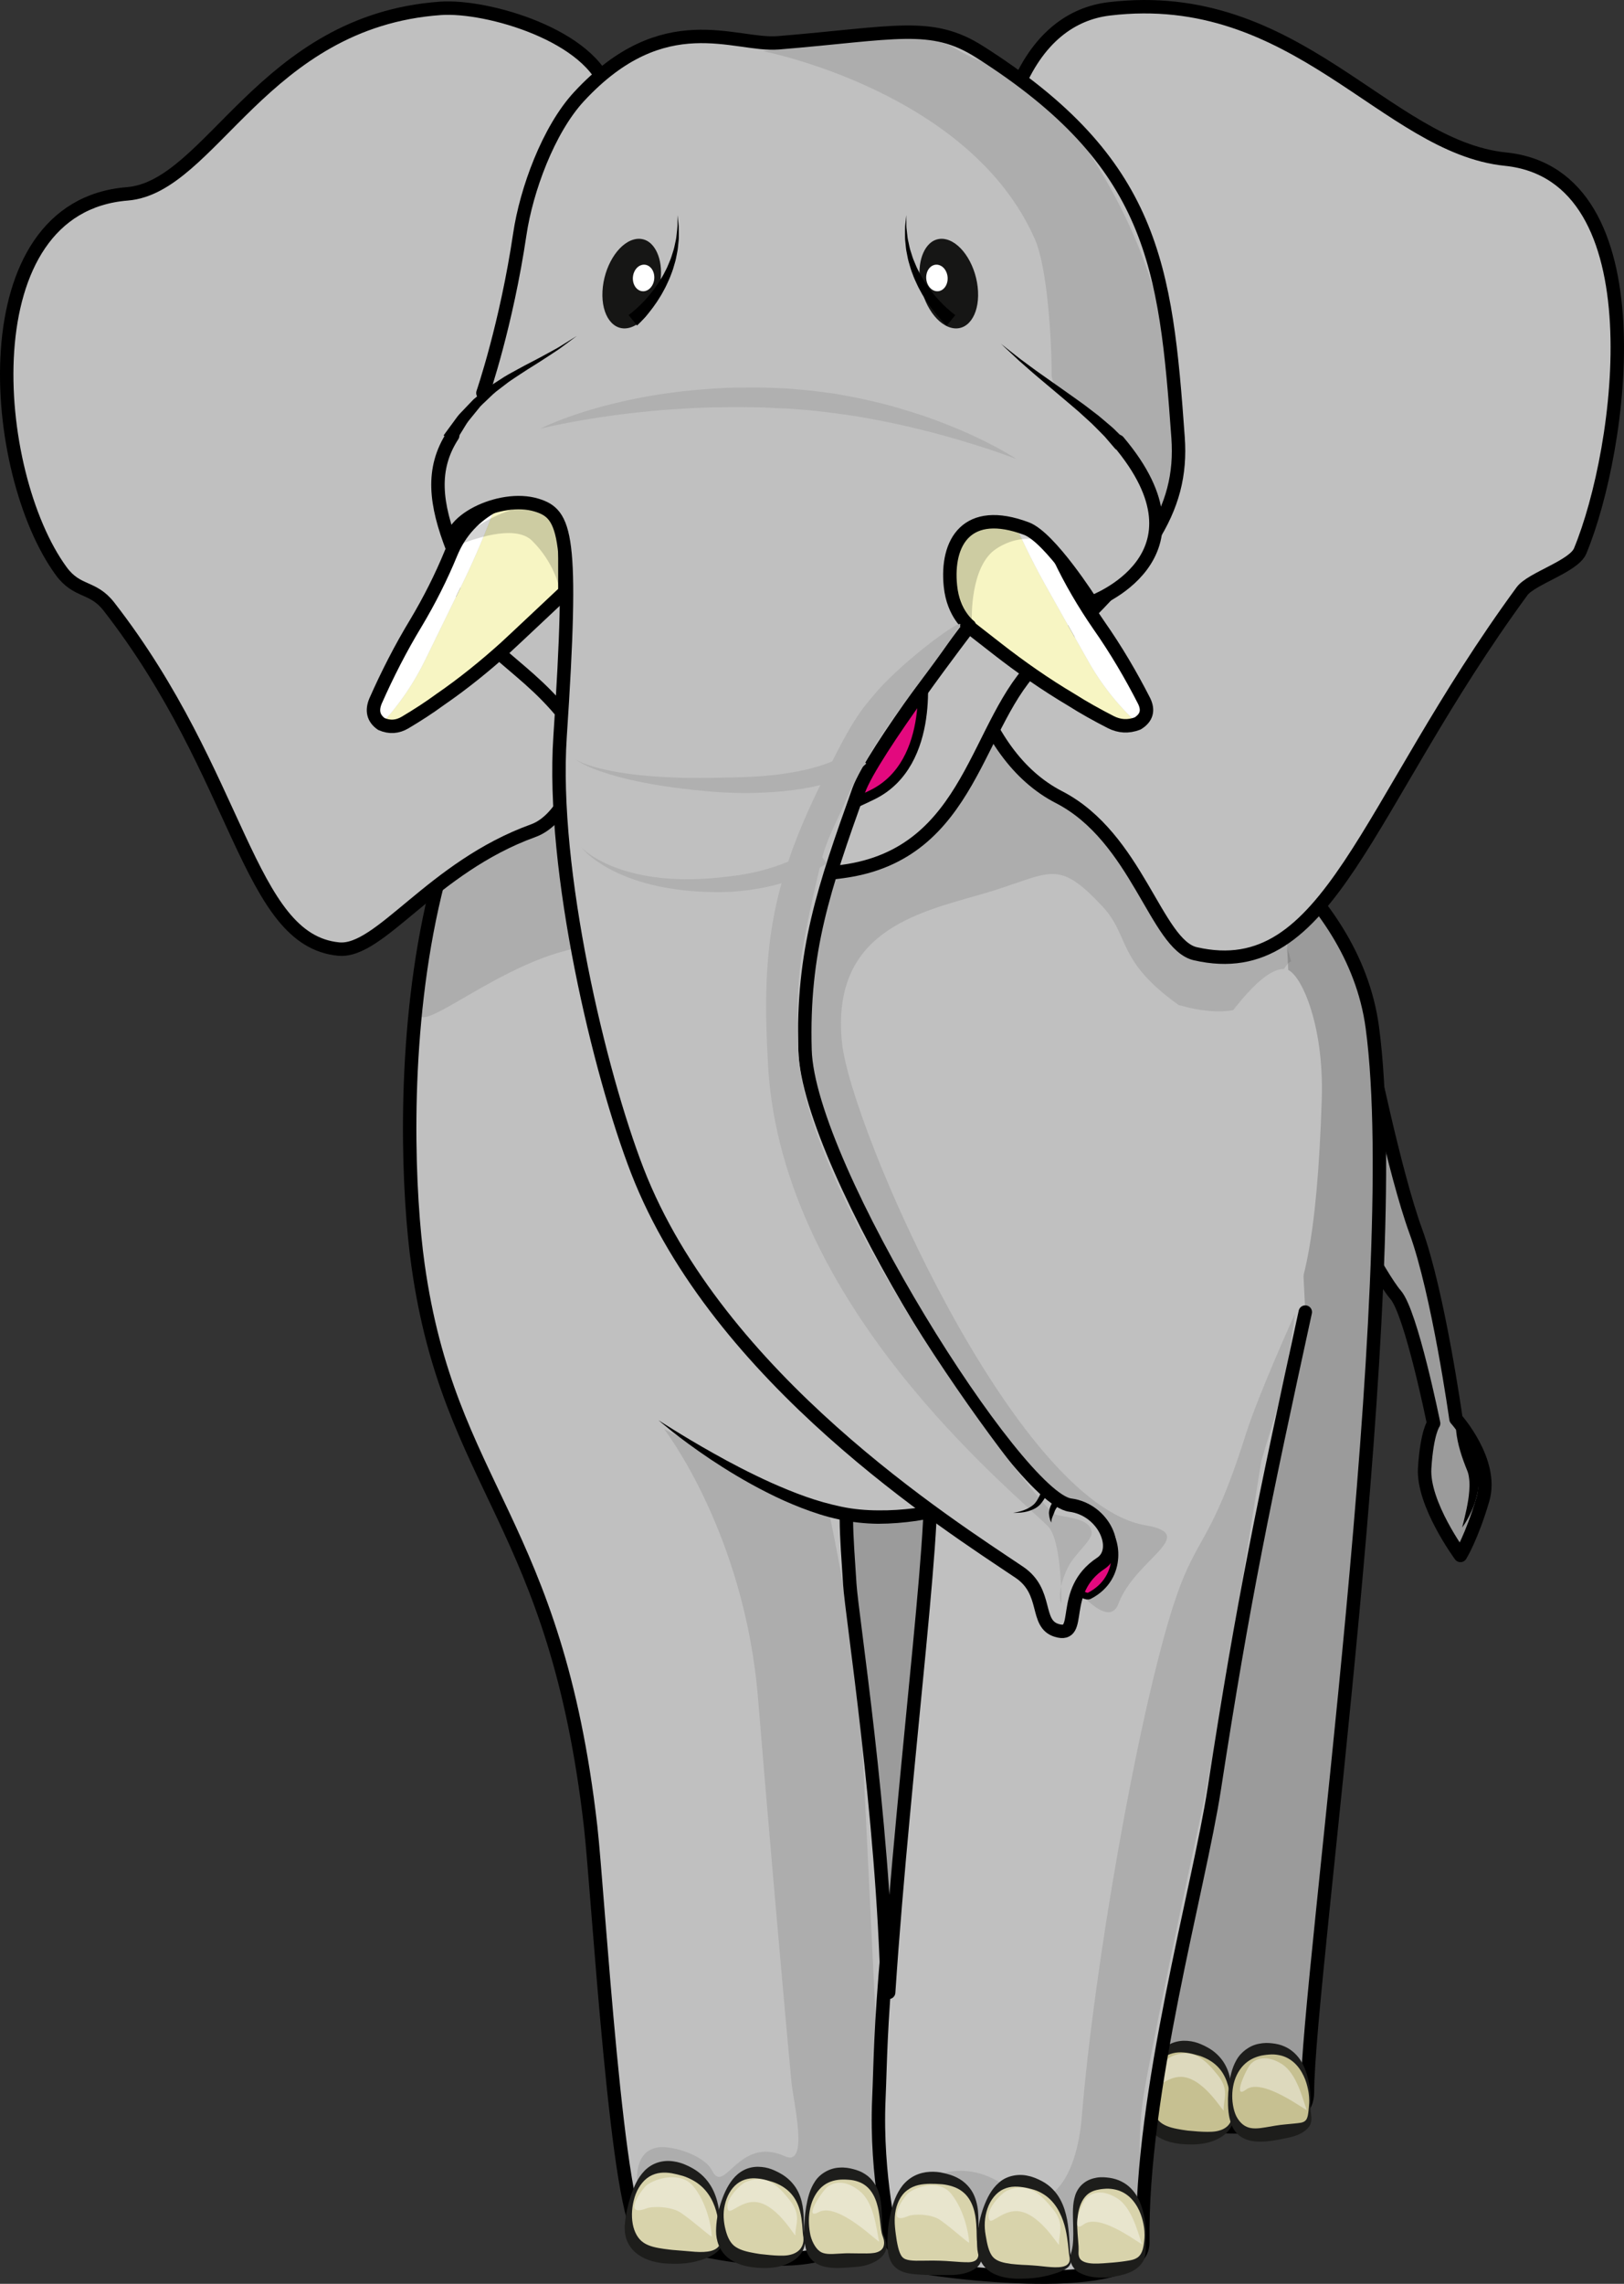 <?xml version="1.0" encoding="iso-8859-1"?>
<!-- Generator: Adobe Illustrator 16.0.0, SVG Export Plug-In . SVG Version: 6.00 Build 0)  -->
<!DOCTYPE svg PUBLIC "-//W3C//DTD SVG 1.1//EN" "http://www.w3.org/Graphics/SVG/1.1/DTD/svg11.dtd">
<svg version="1.1" id="Layer_2" xmlns="http://www.w3.org/2000/svg" xmlns:xlink="http://www.w3.org/1999/xlink" x="0px" y="0px"
	 width="241.994px" height="340.219px" viewBox="0 0 241.994 340.219" style="enable-background:new 0 0 241.994 340.219;"
	 xml:space="preserve">
<rect x="0" y="0" width="241.994" height="340.219" fill="#333333" stroke="none"/>
<path style="fill:#9B9B9B;stroke:#000000;stroke-width:2;stroke-linecap:round;stroke-linejoin:round;stroke-miterlimit:10;" d="
	M203.958,155.879c0,0,3.833,18.833,7,27.5c3.365,9.208,6,28,6,28s5.667,6.333,4,12s-3.333,8.333-3.333,8.333s-5.667-7.667-5.333-13
	s1.333-6.666,1.333-6.666s-3.333-16.501-5.667-19.167s-9-15.5-9-15.5L203.958,155.879z"/>
<path style="fill:#9B9B9B;stroke:#000000;stroke-width:2;stroke-linecap:round;stroke-linejoin:round;stroke-miterlimit:10;" d="
	M157.49,211.046l8.667,103.333c0,0,28.666,7.041,28.667-2.666c0-16.667,14.731-120.958,9.667-158.667
	c-2.865-21.333-25.532-33.333-25.532-33.333L157.49,211.046z"/>
<g>
	<g>
		<path style="fill:#C6C091;" d="M183.651,314.546c-0.402-2.035,0.444-7.095-4.688-9.106c-6.344-2.483-8.189,3.841-8.176,6.851
			c0.019,4.164,1.638,5.784,6.156,6.134C183.051,318.895,183.992,316.258,183.651,314.546z"/>
		<path style="fill:#1D1D1B;" d="M183.553,314.564c0,0-0.036-0.164-0.073-0.486c-0.029-0.314-0.071-0.776-0.125-1.364
			c-0.075-0.582-0.15-1.292-0.371-2.065c-0.214-0.772-0.571-1.61-1.152-2.345c-0.579-0.737-1.376-1.337-2.326-1.759
			c-0.476-0.227-0.979-0.368-1.548-0.514c-0.49-0.129-1.048-0.246-1.571-0.279c-1.044-0.091-2.172,0.088-3.133,0.878
			c-0.957,0.774-1.572,2.021-1.831,3.29c-0.131,0.639-0.183,1.296-0.149,1.934c0.008,0.154,0.023,0.327,0.042,0.46l0.076,0.499
			c0.049,0.34,0.126,0.615,0.199,0.916c0.322,1.199,0.807,2.146,1.627,2.646c0.814,0.519,1.905,0.729,2.957,0.901
			c0.269,0.039,0.534,0.078,0.795,0.116c0.269,0.022,0.533,0.045,0.793,0.067c0.55,0.062,0.977,0.075,1.458,0.103
			c0.935,0.034,1.802,0.036,2.512-0.191c0.713-0.204,1.262-0.624,1.536-1.102c0.289-0.473,0.333-0.94,0.325-1.239
			C183.588,314.727,183.553,314.564,183.553,314.564z M183.749,314.527c0,0,0.045,0.168,0.064,0.494
			c0.02,0.321,0.033,0.817-0.188,1.415c-0.221,0.59-0.703,1.264-1.464,1.785c-0.757,0.512-1.732,0.913-2.806,1.091
			c-1.118,0.188-2.221,0.184-3.454,0.07c-1.215-0.153-2.606-0.44-3.856-1.415c-0.61-0.488-1.119-1.153-1.419-1.87
			c-0.304-0.717-0.434-1.463-0.446-2.18c-0.015-1.435,0.208-2.824,0.608-4.158c0.398-1.325,0.916-2.624,1.796-3.773
			c0.438-0.573,1.01-1.081,1.681-1.439c0.67-0.361,1.434-0.528,2.162-0.541c0.738-0.001,1.412,0.108,2.08,0.342
			c0.589,0.214,1.197,0.506,1.738,0.831c1.093,0.668,1.933,1.622,2.419,2.601c0.495,0.979,0.694,1.941,0.801,2.771
			c0.098,0.835,0.136,1.555,0.143,2.146C183.633,313.882,183.75,314.527,183.749,314.527z"/>
	</g>
	<path style="opacity:0.4;fill:#FFFFFF;" d="M174.631,306.317c3.197-1.342,5.032,0.603,6.808,2.784
		c1.846,2.268,0.813,3.681,0.904,5.262c0.027,0.478-2.661-4.428-5.889-4.938c-2.345-0.37-4.141,1.948-4.486,1.283
		C171.22,309.269,173.771,306.679,174.631,306.317z"/>
	<g>
		<path style="fill:#C6C091;" d="M195.171,313.398c0.142-1.958-0.556-7.991-5.766-8.19c-6.441-0.241-6.629,7.53-5.679,10.215
			c1.313,3.712,4.606,2.528,7.737,2.086C195.895,316.881,194.995,315.844,195.171,313.398z"/>
		<path style="fill:#1D1D1B;" d="M195.072,313.392c0,0,0.076-0.627-0.086-1.718c-0.088-0.541-0.237-1.194-0.501-1.904
			c-0.282-0.699-0.676-1.467-1.276-2.126c-0.593-0.662-1.383-1.189-2.292-1.425c-0.456-0.111-0.935-0.186-1.438-0.175
			c-0.174,0.013-0.58,0.024-0.786,0.06c-0.23,0.018-0.471,0.073-0.724,0.11c-0.969,0.22-1.891,0.634-2.674,1.442
			c-0.781,0.8-1.336,1.95-1.547,3.161c-0.223,1.209-0.155,2.487,0.172,3.634c0.079,0.279,0.191,0.571,0.3,0.794
			c0.157,0.297,0.286,0.499,0.456,0.71c0.333,0.419,0.707,0.7,1.095,0.871c0.769,0.354,1.783,0.255,2.784,0.084
			c0.991-0.17,2.064-0.37,3.001-0.445c0.946-0.098,1.699-0.143,2.336-0.253c0.292-0.073,0.51-0.167,0.675-0.354
			c0.173-0.185,0.258-0.468,0.316-0.729c0.099-0.532,0.129-0.982,0.153-1.278C195.06,313.551,195.072,313.392,195.072,313.392z
			 M195.271,313.405c0,0-0.003,0.157-0.009,0.451c0.003,0.299,0.058,0.72,0.122,1.297c0.035,0.287,0.065,0.633-0.04,1.059
			c-0.104,0.43-0.434,0.855-0.816,1.155c-0.742,0.602-1.722,0.908-2.649,1.104c-0.946,0.186-1.892,0.403-3.062,0.52
			c-0.578,0.046-1.197,0.082-1.865,0.003c-0.66-0.073-1.396-0.254-2.038-0.685c-0.649-0.418-1.113-1.066-1.373-1.715
			c-0.138-0.318-0.239-0.689-0.301-0.971c-0.096-0.361-0.132-0.673-0.178-1.006c-0.131-1.307-0.093-2.599,0.058-3.896
			c0.169-1.287,0.426-2.616,1.125-3.84c0.684-1.224,1.991-2.177,3.353-2.425c0.333-0.072,0.673-0.107,1.027-0.118
			c0.375-0.009,0.55,0.014,0.946,0.05c0.638,0.071,1.271,0.21,1.839,0.473c1.154,0.505,1.99,1.388,2.509,2.258
			c0.523,0.881,0.803,1.75,0.986,2.519c0.19,0.768,0.276,1.447,0.324,2.006C195.33,312.76,195.271,313.405,195.271,313.405z"/>
	</g>
	<path style="opacity:0.4;fill:#FFFFFF;" d="M186.351,307.495c0.784-0.845,2.342-1.444,4.608-0.05
		c2.355,1.451,3.183,5.458,3.756,6.843c0.174,0.417-6.552-4.9-9.048-3.002C183.574,312.879,185.696,308.202,186.351,307.495z"/>
</g>
<path style="fill:#9B9B9B;stroke:#000000;stroke-width:2;stroke-linecap:round;stroke-linejoin:round;stroke-miterlimit:10;" d="
	M121.625,213.047l3.537,103.333c0,0,11.699,7.041,11.7-2.666c0-16.667,7.074-122.667,4.081-160.001
	c-0.566-7.062-8.162,11.334-8.162,11.334L121.625,213.047z"/>
<path style="fill:#C0C0C0;stroke:#000000;stroke-width:2;stroke-linecap:round;stroke-linejoin:round;stroke-miterlimit:10;" d="
	M191.625,137.713c-8.38-35.075-27.347-65.8-94.667-46.001c-38.905,11.443-37.466,76.819-34.676,96.691
	c4.676,33.309,20.536,38.145,25.733,83.739c1.11,9.736,4.004,59.841,7.763,60.821c2.98,0.778,27.642,8.486,32.491-1.53l4.295,0.758
	c0.616,3.002,1.546,4.857,2.88,5.18c4.181,1.009,34.973,5.014,34.848-3.325c-0.333-22.334,8.352-52.58,10.667-67.667
	c4.31-28.098,7.492-43.134,13.543-70.924 M127.18,219.915c1.653-2.644,5.619-1.542,10.908-0.66
	c2.403,0.399-3.416,43.517-5.667,77.548c-0.069,0.007-0.139,0.013-0.208,0.019c-0.595-26.261-5.297-56.236-5.584-60.819
	C126.188,228.95,125.527,222.56,127.18,219.915z"/>
<g>
	<path style="fill:#C0C0C0;" d="M98.128,211.571c0,0,16.38,12.487,29.052,14.177c12.671,1.689,27.653-5.744,27.653-5.744"/>
	<path d="M98.128,211.571c0,0,0.799,0.529,2.226,1.405c1.423,0.879,3.463,2.122,5.959,3.516c2.488,1.405,5.438,2.958,8.673,4.416
		c1.623,0.716,3.311,1.423,5.055,2.04c1.742,0.621,3.547,1.126,5.357,1.507c1.812,0.378,3.658,0.537,5.475,0.543
		c1.827,0.023,3.635-0.104,5.377-0.321c3.491-0.4,6.727-1.133,9.477-1.85c2.755-0.714,5.025-1.445,6.615-1.964
		c1.586-0.53,2.49-0.859,2.49-0.859s-3.255,2.098-8.712,4.083c-2.724,0.987-5.996,1.934-9.617,2.485
		c-1.812,0.256-3.706,0.417-5.645,0.421c-1.947-0.017-3.927-0.234-5.857-0.649c-1.933-0.407-3.795-1.028-5.583-1.716
		c-1.787-0.692-3.501-1.463-5.115-2.289c-3.239-1.631-6.109-3.405-8.51-5.001c-2.393-1.61-4.313-3.05-5.631-4.089
		C98.851,212.201,98.128,211.571,98.128,211.571z"/>
</g>
<path style="opacity:0.1;" d="M98.958,212.879c0,0,12,15.5,14,40.167c1.041,12.831,3.458,40.949,4.969,57.032
	c0.287,3.055,2.697,12.802-0.969,11.135c-6.896-3.135-8.987,5.857-10.833,2.167c-1.167-2.333-5.939-3.769-8-3.5
	c-4.689,0.611-3.117,7.96-2.167,8.749c1.521,1.262,23.162,2.39,23.333,2.251c10.5-8.5,12.721-0.598,12.605-0.688
	c0,0-2.938-61.812-3.605-73.812s-4.667-30.667-4.667-30.667L98.958,212.879z"/>
<path style="fill:#C0C0C0;stroke:#000000;stroke-width:2;stroke-linecap:round;stroke-linejoin:round;stroke-miterlimit:10;" d="
	M132.958,334.379c0,0-2.5-10.167-2-21.667c0.252-5.801,0.178-9.939,1.333-23"/>
<g>
	<path d="M217.625,210.546c0,0-0.074,0.028-0.128,0.14c-0.053,0.111-0.085,0.285-0.067,0.517c0.026,0.458,0.2,1.109,0.466,1.877
		c0.27,0.769,0.614,1.655,0.989,2.609c0.201,0.472,0.389,0.969,0.586,1.471c0.214,0.512,0.409,0.976,0.605,1.558
		c0.209,0.65,0.284,1.251,0.282,1.856c-0.004,0.599-0.07,1.172-0.166,1.712c-0.219,1.078-0.557,2.025-0.906,2.806
		c-0.696,1.563-1.411,2.455-1.411,2.455s0.301-1.096,0.648-2.703c0.165-0.805,0.345-1.741,0.412-2.729
		c0.044-0.491,0.057-0.997,0.017-1.492c-0.043-0.485-0.109-1-0.262-1.403c-0.182-0.464-0.415-1.026-0.594-1.535
		c-0.186-0.523-0.37-1.037-0.51-1.55c-0.3-1.018-0.501-2.001-0.591-2.861c-0.091-0.858-0.059-1.61,0.115-2.118
		c0.069-0.253,0.208-0.439,0.319-0.526C217.546,210.536,217.625,210.546,217.625,210.546z"/>
</g>
<g>
	<path style="fill:#D8D3AB;" d="M107.466,333.339c-0.396-2.086,0.104-7.825-5.375-9.967c-6.774-2.645-8.369,4.369-8.409,7.444
		c-0.055,4.253,2.92,5.188,6.505,5.383C106.243,336.528,107.802,335.094,107.466,333.339z"/>
	<path style="fill:#1D1D1B;" d="M107.368,333.356c0,0-0.035-0.169-0.076-0.498c-0.037-0.323-0.091-0.797-0.16-1.4
		c-0.176-1.174-0.441-2.963-1.583-4.601c-0.561-0.809-1.332-1.529-2.275-2.051c-0.462-0.256-0.998-0.502-1.498-0.656
		c-0.642-0.189-1.116-0.297-1.692-0.408c-1.11-0.177-2.231-0.143-3.29,0.48c-1.057,0.624-1.84,1.824-2.229,3.105
		c-0.39,1.285-0.512,2.686-0.281,3.962c0.231,1.257,0.792,2.241,1.61,2.793c0.833,0.569,1.954,0.773,3.037,0.93
		c0.547,0.063,1.098,0.155,1.629,0.184c0.543,0.044,1.068,0.088,1.572,0.129c0.994,0.088,1.915,0.185,2.718,0.142
		c0.799-0.034,1.5-0.2,1.942-0.539c0.446-0.337,0.592-0.794,0.601-1.097C107.409,333.524,107.357,333.356,107.368,333.356z
		 M107.565,333.321c-0.012,0.001,0.051,0.174,0.047,0.517c0.002,0.332-0.089,0.883-0.542,1.388c-0.448,0.496-1.158,0.904-2,1.233
		c-0.847,0.32-1.833,0.579-2.917,0.701c-0.552,0.037-1.121,0.088-1.669,0.067c-0.589-0.007-1.194-0.013-1.829-0.093
		c-1.249-0.172-2.696-0.509-3.933-1.558c-0.61-0.514-1.1-1.215-1.362-1.969c-0.13-0.38-0.207-0.762-0.246-1.146
		c-0.017-0.378-0.048-0.815,0-1.133c0.111-1.451,0.444-2.83,0.87-4.188c0.455-1.34,1.016-2.699,2.097-3.808
		c0.542-0.543,1.238-0.975,1.993-1.203c0.755-0.229,1.546-0.268,2.27-0.156c0.708,0.086,1.466,0.343,1.993,0.595
		c0.665,0.301,1.224,0.613,1.752,1.02c1.047,0.796,1.791,1.823,2.245,2.824c0.458,1.006,0.679,1.974,0.811,2.823
		c0.141,0.849,0.194,1.59,0.234,2.196C107.451,332.651,107.565,333.321,107.565,333.321z"/>
</g>
<path style="opacity:0.4;fill:#FFFFFF;" d="M96.381,325.51c1.352-1.027,5.051-2.094,6.92,0.164c1.943,2.348,2.693,5.839,2.762,7.456
	c0.013,0.294-2.276-1.859-4.535-3.449c-1.491-1.048-4.352-1.027-5.147-0.718C92.576,330.443,95.672,326.049,96.381,325.51z"/>
<g>
	<path style="fill:#D8D3AB;" d="M119.795,333.158c-0.358-1.982,0.546-6.883-4.405-8.919c-6.121-2.514-8.014,3.599-8.05,6.521
		c-0.049,4.043,1.497,5.643,5.878,6.054C119.142,337.371,120.099,334.826,119.795,333.158z"/>
	<path style="fill:#1D1D1B;" d="M119.696,333.175c0,0-0.032-0.159-0.063-0.473c-0.023-0.307-0.057-0.756-0.1-1.327
		c-0.064-0.566-0.126-1.257-0.33-2.012c-0.197-0.752-0.532-1.569-1.086-2.289c-0.551-0.721-1.315-1.312-2.228-1.733
		c-0.458-0.226-0.942-0.369-1.493-0.519c-0.471-0.132-1.009-0.255-1.514-0.295c-1.006-0.107-2.098,0.039-3.046,0.785
		c-0.942,0.731-1.562,1.93-1.832,3.158c-0.298,1.231-0.186,2.539,0.113,3.696c0.298,1.167,0.752,2.084,1.534,2.576
		c0.776,0.51,1.827,0.731,2.843,0.914c0.26,0.043,0.516,0.085,0.769,0.126c0.26,0.027,0.516,0.054,0.768,0.08
		c0.533,0.069,0.944,0.09,1.411,0.127c0.904,0.052,1.745,0.073,2.438-0.133c0.695-0.182,1.235-0.576,1.51-1.034
		c0.289-0.453,0.34-0.905,0.337-1.195C119.729,333.333,119.697,333.175,119.696,333.175z M119.894,333.142
		c0,0,0.041,0.164,0.055,0.48c0.014,0.313,0.02,0.796-0.204,1.374c-0.224,0.57-0.702,1.222-1.45,1.719
		c-0.744,0.489-1.699,0.869-2.747,1.026c-1.092,0.169-2.162,0.147-3.361,0.019c-1.179-0.168-2.53-0.471-3.735-1.444
		c-0.587-0.486-1.074-1.146-1.354-1.851c-0.284-0.704-0.397-1.435-0.395-2.132c0.013-1.397,0.257-2.743,0.669-4.033
		c0.41-1.281,0.932-2.534,1.805-3.643c0.435-0.552,0.999-1.039,1.658-1.379c0.659-0.345,1.406-0.496,2.117-0.497
		c0.72,0.01,1.374,0.128,2.021,0.367c0.569,0.218,1.156,0.514,1.678,0.839c1.052,0.671,1.853,1.615,2.308,2.577
		c0.463,0.963,0.639,1.901,0.728,2.71c0.08,0.813,0.104,1.513,0.101,2.087C119.791,332.513,119.894,333.142,119.894,333.142z"/>
</g>
<path style="opacity:0.4;fill:#FFFFFF;" d="M111.169,325.021c3.126-1.251,4.876,0.667,6.565,2.814
	c1.756,2.231,0.73,3.587,0.793,5.124c0.019,0.463-2.513-4.343-5.639-4.891c-2.271-0.397-4.052,1.824-4.377,1.173
	C107.809,327.833,110.328,325.359,111.169,325.021z"/>
<g>
	<path style="fill:#D8D3AB;" d="M131.618,333.072c-0.783-1.865,0.625-8.2-4.79-9.167c-6.693-1.19-7.017,6.826-6.431,9.693
		c0.812,3.965,3.389,3.158,6.725,3.107C132.208,336.629,132.279,334.641,131.618,333.072z"/>
	<path style="fill:#1D1D1B;" d="M131.524,333.106c0,0-0.066-0.142-0.138-0.452c-0.066-0.302-0.124-0.743-0.183-1.302
		c-0.065-0.559-0.134-1.236-0.27-1.995c-0.154-0.753-0.366-1.605-0.803-2.394c-0.426-0.791-1.081-1.473-1.936-1.839
		c-0.428-0.181-0.894-0.32-1.4-0.38c-0.179-0.016-0.576-0.055-0.802-0.056c-0.236-0.014-0.482-0.001-0.741,0.005
		c-1.004,0.072-1.958,0.351-2.795,1.093c-0.832,0.737-1.439,1.883-1.707,3.095c-0.282,1.214-0.277,2.501-0.062,3.7
		c0.177,1.187,0.816,2.327,1.455,2.785c0.614,0.469,1.6,0.445,2.655,0.368c0.524-0.014,1.06-0.072,1.592-0.066
		c0.518,0.006,1.018,0.012,1.498,0.018c0.865-0.001,1.688,0.04,2.367-0.069c0.673-0.106,1.189-0.416,1.375-0.887
		c0.177-0.465,0.11-0.918,0.036-1.193c-0.077-0.28-0.14-0.426-0.14-0.426L131.524,333.106z M131.71,333.033
		c0,0,0.072,0.146,0.168,0.439c0.09,0.29,0.271,0.732,0.192,1.368c-0.033,0.646-0.581,1.412-1.351,1.88
		c-0.768,0.485-1.703,0.812-2.751,0.939c-0.975,0.093-1.966,0.171-3.106,0.2c-0.576-0.008-1.197-0.023-1.881-0.168
		c-0.67-0.142-1.455-0.455-2.012-1.05c-0.565-0.579-0.836-1.31-0.961-1.979c-0.074-0.351-0.1-0.68-0.128-1.007
		c-0.038-0.335-0.041-0.664-0.053-0.991c-0.011-1.31,0.09-2.606,0.298-3.906c0.228-1.287,0.53-2.626,1.337-3.824
		c0.792-1.207,2.292-1.999,3.682-2.031c0.341-0.028,0.689-0.006,1.042,0.032c0.361,0.048,0.544,0.092,0.931,0.186
		c0.626,0.159,1.246,0.385,1.778,0.743c1.098,0.691,1.748,1.784,2.049,2.756c0.31,0.986,0.385,1.894,0.428,2.684
		c0.051,0.789,0.053,1.471,0.077,2.029c0.027,0.558,0.072,0.992,0.137,1.277c0.059,0.275,0.125,0.428,0.125,0.428L131.71,333.033z"
		/>
</g>
<path style="opacity:0.4;fill:#FFFFFF;" d="M123.291,325.781c0.946-0.743,2.666-1.124,4.822,0.626
	c2.243,1.819,2.502,6.013,2.894,7.503c0.118,0.45-6.108-5.939-9.001-4.377C119.578,330.844,122.5,326.403,123.291,325.781z"/>
<path style="opacity:0.1;" d="M170.63,110.911c0.541-4.326-31.171-0.666-31.171-0.666s-59.212-3.879-71.001,13.134
	c-3.75,5.412-6.173,21.482-6,27.5c0.111,3.861,15.405-10.568,28-10c6.435,0.291,4.776,20.406,15.306,21.321
	c12.476,1.084,56.053,89.62,60.904,76.681c2.5-6.666,12.215-10.262,4-11.666c-19.5-3.334-43.977-59.44-45.212-71.97
	c-1.609-16.338,10.947-19.222,20.669-22c10.5-3,11.167-5.699,18.167,1.801c4.122,4.418,2,8,11.333,14.667
	c14,4,14.793-5.894,16.772-6.491C186.049,120.298,170.519,111.802,170.63,110.911z"/>
<path style="opacity:0.1;" d="M174.458,240.379c-5.099,16.655-11.412,52.436-13.264,75.02c-0.736,8.98-4.892,15.323-10.736,10.73
	c-7-5.5-13.4-1.204-13.5-0.25c-0.601,5.761,22.34,8.139,22.5,9c0.306,1.642,7.459,2.401,10-5c1.381-4.021-0.5-9,1-18
	c1.315-7.892,6.298-31.47,8.5-41.5c3-13.667,8.843-52.2,9-52.75c1.892-6.62,3.44-9.646,5-21.916c0,0-5.396,11.884-7.333,18
	C180.084,231.215,178.185,228.207,174.458,240.379z"/>
<path style="fill:#C0C0C0;stroke:#000000;stroke-width:2;stroke-linecap:round;stroke-linejoin:round;stroke-miterlimit:10;" d="
	M151.368,13.626c-12.242,30.619-18.189,92.461,6.426,105.119c11.666,6,14.498,22.003,20.332,23.334
	c20.005,4.562,25.062-21.766,48.668-54c1.386-1.894,7.716-3.711,8.666-6c6.265-15.087,11.942-56.016-11.133-58.374
	c-17.868-1.826-31.155-25.742-59.056-22.382C159.662,1.999,154.562,5.635,151.368,13.626z"/>
<path style="fill:#C0C0C0;stroke:#000000;stroke-width:2;stroke-linecap:round;stroke-linejoin:round;stroke-miterlimit:10;" d="
	M90.596,13.626c2.31,8.291,6.86,103.619-11.137,110.119c-15.097,5.453-22.815,18.233-29.001,17.634
	c-13.604-1.318-14.593-25.776-34.233-51.026c-2.403-3.088-4.72-2.023-7.1-5.273c-10.697-14.609-13.926-54.3,9.833-56.2
	c12.5-1,20.178-25.741,46.667-27.634C72.625,0.745,88.288,5.335,90.596,13.626z"/>
<path style="fill:#C0C0C0;stroke:#000000;stroke-width:2;stroke-linecap:round;stroke-linejoin:round;stroke-miterlimit:10;" d="
	M68.875,88.495c1.871,8.795,9.538,9.967,16.668,20c13.5,19,12.343,25.008,40,21.334c19.495-2.59,19.752-22.509,29.332-31.334
	c15.969-14.707,21.46-22.307,20.668-33.333c-1.835-25.533-3.585-40.95-29.585-57.45c-7.177-4.555-12.517-2.77-30-1.333
	c-6.457,0.53-17-5.667-29.667,8.001c-4.595,4.959-7.865,13.963-8.833,20.499c-2,13.5-5.5,23.667-5.5,23.667"/>
<path style="opacity:0.1;" d="M113.708,7.629c0,0,30.884,5.98,40.521,28.054c1.836,4.207,2.479,14.862,2.479,20.196
	c0,3.59,10.334,7.426,15.75,20.75c0.819,2.016,8.25-22-7.5-49.5c-10.342-18.057-15.637-15.508-22.75-20
	c-3.167-2-13.162-1.989-12.25-2.25C123.863,6.62,113.708,7.629,113.708,7.629z"/>
<g>
	<path style="fill:#161615;" d="M89.776,43.396c0.184-3.632,2.287-7.094,4.69-7.725c0.625-0.165,1.203-0.116,1.721,0.098
		c0.637,0.26,1.16,0.802,1.56,1.524c0.527,0.967,0.819,2.266,0.741,3.803c-0.186,3.63-2.286,7.09-4.694,7.727
		C91.39,49.454,89.587,47.026,89.776,43.396z"/>
	<path style="fill:#FFFFFF;" d="M94.333,41.88c0.178,1.062,1.021,1.712,1.884,1.454c0.867-0.262,1.424-1.337,1.25-2.399
		c-0.177-1.062-1.019-1.712-1.885-1.451C94.718,39.744,94.158,40.817,94.333,41.88z"/>
</g>
<g>
	<path style="fill:#161615;" d="M145.737,43.396c-0.184-3.632-2.287-7.094-4.69-7.725c-0.625-0.165-1.203-0.116-1.721,0.098
		c-0.637,0.26-1.16,0.802-1.56,1.524c-0.527,0.967-0.819,2.266-0.741,3.803c0.186,3.63,2.286,7.09,4.694,7.727
		C144.123,49.454,145.926,47.026,145.737,43.396z"/>
	<path style="fill:#FFFFFF;" d="M141.18,41.88c-0.178,1.062-1.021,1.712-1.884,1.454c-0.867-0.262-1.424-1.337-1.25-2.399
		c0.177-1.062,1.019-1.712,1.885-1.451C140.794,39.744,141.355,40.817,141.18,41.88z"/>
</g>
<path style="fill:#E3097E;stroke:#000000;stroke-width:1.5;stroke-linecap:round;stroke-linejoin:round;stroke-miterlimit:10;" d="
	M112.222,123.68c0,0,3.903,1.466,17.734-5.267c9.692-4.719,7.334-19.334,7.334-19.334l-17.332-11.334L112.222,123.68z"/>
<g>
	<g>
		<path style="fill:#F7F5C3;" d="M76.096,74.387c-0.766,0.22-1.459,0.475-2.188,0.765c-1.409,3.858-2.997,7.65-4.759,11.305
			c-1.9,3.9-3.798,7.801-5.697,11.668c-1.729,3.584-3.915,6.826-6.63,9.726c1.228,0.542,2.414,0.456,3.556-0.226
			c1.799-1.072,3.528-2.179,5.221-3.424c3.421-2.353,6.664-4.98,9.732-7.747c1.548-1.419,7.325-6.874,8.841-8.292V75.457
			C81.669,73.818,78.978,73.474,76.096,74.387z"/>
		<path style="fill:#FFFFFF;" d="M67.207,82.4c-1.484,3.616-3.25,7.096-5.226,10.405c-2.284,3.766-4.254,7.633-6.012,11.602
			c-0.606,1.439-0.349,2.588,0.853,3.442c2.715-2.899,4.9-6.142,6.63-9.726c1.899-3.867,3.797-7.768,5.697-11.668
			c1.762-3.654,3.35-7.446,4.759-11.305C70.755,76.802,68.521,79.206,67.207,82.4z"/>
	</g>
	<path style="fill:none;stroke:#000000;stroke-width:2;stroke-linecap:round;stroke-linejoin:round;" d="M76.096,74.387
		c-0.766,0.22-1.459,0.475-2.188,0.765c-3.152,1.65-5.387,4.055-6.701,7.249c-1.484,3.616-3.25,7.096-5.226,10.405
		c-2.284,3.766-4.254,7.633-6.012,11.602c-0.606,1.439-0.349,2.588,0.853,3.442c1.228,0.542,2.414,0.456,3.556-0.226
		c1.799-1.072,3.528-2.179,5.221-3.424c3.421-2.353,6.664-4.98,9.732-7.747c1.548-1.419,7.325-6.874,8.841-8.292V75.457
		C81.669,73.818,78.978,73.474,76.096,74.387z"/>
</g>
<g>
	<g>
		<path style="fill:#F7F5C3;" d="M138.738,76.259l4.693,16.346c1.705,1.379,3.49,2.723,5.234,4.103
			c3.453,2.69,7.105,5.245,10.96,7.53c1.906,1.211,3.854,2.287,5.88,3.328c1.286,0.66,2.625,0.742,4.011,0.211
			c-3.057-2.82-5.516-5.976-7.457-9.467c-2.136-3.766-4.266-7.563-6.4-11.361c-1.979-3.559-3.761-7.252-5.342-11.011
			c-0.822-0.281-1.604-0.528-2.467-0.74C144.602,74.312,141.565,74.655,138.738,76.259z"/>
		<path style="fill:#FFFFFF;" d="M150.317,75.938c1.581,3.759,3.363,7.452,5.342,11.011c2.135,3.798,4.265,7.596,6.4,11.361
			c1.941,3.491,4.4,6.646,7.457,9.467c1.355-0.836,1.651-1.955,0.97-3.357c-1.975-3.865-4.187-7.631-6.755-11.297
			c-2.222-3.222-4.208-6.61-5.871-10.133C156.382,79.878,153.868,77.54,150.317,75.938z"/>
	</g>
	<path style="fill:none;stroke:#000000;stroke-width:2;stroke-linecap:round;stroke-linejoin:round;" d="M147.85,75.197
		c0.862,0.212,1.645,0.459,2.467,0.74c3.551,1.603,6.065,3.94,7.543,7.052c1.663,3.522,3.649,6.911,5.871,10.133
		c2.568,3.666,4.78,7.432,6.755,11.297c0.682,1.402,0.386,2.521-0.97,3.357c-1.386,0.531-2.725,0.449-4.011-0.211
		c-2.026-1.041-3.974-2.117-5.88-3.328c-3.854-2.285-7.507-4.84-10.96-7.53c-1.744-1.38-3.529-2.724-5.234-4.103l-13.475-10.859
		C132.784,80.144,144.602,74.312,147.85,75.197z"/>
</g>
<path style="fill:#E3097E;stroke:#000000;stroke-linecap:round;stroke-linejoin:round;stroke-miterlimit:10;" d="M164.651,227.773
	c1.708,0.846,3.009,7.203-2.326,9.953c-3.041,1.567-30.528-33.379-31.531-33.593c-2.538-0.544,25.011,27.013,26.279,27.013
	C158.34,231.146,162.897,226.904,164.651,227.773z"/>
<path style="fill:#C0C0C0;stroke:#000000;stroke-width:2;stroke-linecap:round;stroke-linejoin:round;stroke-miterlimit:10;" d="
	M67.458,64.879c-3.25,5-2.59,10.186-0.002,16.866c-1.498-3.866,7.021-8.176,12.5-6.5c4.367,1.336,5.521,4.207,3.5,34.5
	c-1.334,20,5.906,50.178,11.502,64.634c12,31,46.487,52.809,56.925,59.834c4.36,2.936,2.278,7.668,5.575,8.666
	c4.09,1.238,0.234-5.824,6.586-9.999c3.04-1.999,0.507-8.001-4.562-8.667c-7.845-1.032-39.024-50.334-39.526-67.8
	c-0.422-14.696,2.797-24.096,8-38.668c2.014-5.639,16.5-24.5,16.5-24.5s-2.406-1.771-2.831-5.947
	c-0.669-6.553,2.481-11.877,11.331-8.553c3.549,1.334,9.669,11,9.669,11s18.668-6.666,4-24"/>
<g>
	<path style="fill:#B0B0B0;" d="M85.802,113.171c1.599,0.861,3.379,1.273,5.133,1.646c1.766,0.354,3.553,0.586,5.345,0.749
		c3.585,0.321,7.188,0.374,10.783,0.288c3.591-0.051,7.152-0.143,10.626-0.729c1.732-0.285,3.44-0.673,5.056-1.226
		c0.806-0.277,1.588-0.597,2.316-0.97c0.36-0.188,0.712-0.387,1.033-0.6c0.159-0.107,0.314-0.217,0.453-0.327l0.192-0.162
		c0.044-0.036,0.142-0.138,0.093-0.089l2.25,1.985c-0.203,0.214-0.273,0.265-0.402,0.376l-0.338,0.262
		c-0.222,0.164-0.442,0.309-0.664,0.445c-0.442,0.273-0.891,0.506-1.342,0.719c-0.901,0.421-1.813,0.752-2.729,1.033
		c-1.836,0.556-3.689,0.903-5.54,1.143c-3.7,0.449-7.411,0.535-11.059,0.283c-3.646-0.273-7.286-0.687-10.878-1.371
		c-1.795-0.344-3.58-0.757-5.325-1.29C89.072,114.787,87.315,114.19,85.802,113.171z"/>
</g>
<g>
	<path style="fill:#B0B0B0;" d="M80.458,63.879c0,0,1.021-0.526,2.894-1.255c1.872-0.726,4.597-1.657,7.951-2.474
		c3.348-0.837,7.326-1.564,11.63-1.99c2.152-0.203,4.384-0.371,6.657-0.423c1.136-0.003,2.282-0.005,3.432-0.007
		c1.15,0.008,2.304,0.066,3.458,0.107l0.865,0.044c0.354,0.014,0.587,0.048,0.886,0.071l1.697,0.155
		c1.119,0.082,2.28,0.256,3.419,0.404c1.148,0.128,2.253,0.353,3.35,0.561c1.1,0.191,2.172,0.444,3.229,0.684
		c2.116,0.464,4.125,1.058,6.014,1.652c1.894,0.579,3.649,1.233,5.253,1.868c3.212,1.263,5.788,2.543,7.551,3.5
		c1.764,0.961,2.715,1.602,2.715,1.602s-0.267-0.102-0.768-0.292c-0.505-0.178-1.244-0.438-2.186-0.769
		c-1.884-0.646-4.589-1.512-7.857-2.42c-1.635-0.451-3.415-0.898-5.299-1.343c-1.885-0.445-3.887-0.841-5.957-1.224
		c-2.064-0.392-4.236-0.683-6.4-0.949c-1.087-0.124-2.164-0.274-3.31-0.341l-1.699-0.129c-0.269-0.017-0.602-0.054-0.817-0.054
		l-0.842-0.029c-1.122-0.042-2.242-0.128-3.36-0.149c-1.119-0.016-2.233-0.03-3.339-0.046c-1.105,0.029-2.202,0.048-3.287,0.048
		c-1.084,0.021-2.154,0.079-3.208,0.116c-2.104,0.126-4.143,0.247-6.072,0.432c-1.927,0.192-3.751,0.393-5.432,0.616
		c-3.359,0.459-6.154,0.954-8.105,1.352C81.568,63.591,80.458,63.879,80.458,63.879z"/>
</g>
<g>
	<path style="fill:#B0B0B0;" d="M86.625,126.245c1.139,1.094,2.525,1.871,3.938,2.517c1.424,0.637,2.913,1.105,4.424,1.448
		c3.028,0.682,6.143,0.859,9.228,0.732c1.543-0.057,3.082-0.224,4.615-0.402c1.503-0.172,3.015-0.443,4.481-0.812
		c1.468-0.374,2.906-0.847,4.284-1.433c0.688-0.292,1.36-0.614,2.011-0.964c0.627-0.34,1.316-0.76,1.778-1.113l1.812,2.391
		c-0.82,0.563-1.511,0.913-2.283,1.294c-0.756,0.361-1.521,0.685-2.299,0.97c-1.553,0.572-3.141,1.008-4.743,1.334
		c-1.606,0.322-3.217,0.531-4.85,0.639c-1.605,0.092-3.218,0.059-4.824-0.026c-3.211-0.187-6.417-0.692-9.463-1.705
		c-1.521-0.508-2.998-1.141-4.385-1.934C88.977,128.38,87.654,127.45,86.625,126.245z"/>
</g>
<path style="opacity:0.17;" d="M144.813,92.434c0,0-0.333-8.083,3.644-10.688c3.978-2.604,7.5-1,7.5-1s-9.03-7.514-12.5,0
	C140.457,87.245,144.813,92.434,144.813,92.434z"/>
<path style="fill:#B0B0B0;" d="M122.373,116.672c-7.644,15.488-8.914,25.207-7.914,42.207c2.094,35.601,36.21,63.002,41.71,68.502
	c2.076,2.076,2,11.5,2,11.5s-0.915-1.391,0.925-5.314c0.913-1.94,3.575-4.036,3.575-5.186c0-2.305-4.133-2.303-5.415-2.789
	c-2.388-0.907-37.727-46.67-38.297-69.347c-0.248-9.866-0.287-12.344,3.416-27.943c0.762-3.208,2.37-6.046,3.378-8.407
	c4.708-11.016,10.449-16.377,17.208-26.516c1.491-2.234-8.279,4.903-12.502,9.866C127.988,106.149,126.958,107.379,122.373,116.672z
	"/>
<g>
	<path d="M156.663,226.809c-0.157-0.217-0.22-0.494-0.277-0.758c-0.041-0.27-0.1-0.539-0.075-0.815
		c0.036-0.269,0.105-0.562,0.213-0.828c0.119-0.28,0.225-0.518,0.495-0.81l0.658,0.754c-0.092,0.061-0.255,0.262-0.352,0.434
		c-0.111,0.189-0.191,0.381-0.258,0.605C156.896,225.832,156.635,226.297,156.663,226.809z"/>
</g>
<g>
	<path d="M150.952,225.357c1.1-0.146,2.213-0.5,3.007-1.171c0.394-0.32,0.629-0.769,0.885-1.239
		c0.121-0.232,0.224-0.471,0.299-0.705c0.035-0.116,0.066-0.232,0.084-0.342c0.02-0.09,0.018-0.26,0.015-0.223l0.983-0.178
		c0.024,0.316-0.024,0.427-0.063,0.609c-0.043,0.164-0.102,0.312-0.164,0.459c-0.123,0.288-0.273,0.55-0.436,0.799
		c-0.178,0.264-0.315,0.47-0.533,0.717c-0.216,0.236-0.467,0.428-0.728,0.583C153.241,225.272,152.067,225.397,150.952,225.357z"/>
</g>
<path style="opacity:0.17;" d="M66.133,82.126c0,0,9.821-4.848,13.133-1.592c3.311,3.256,4.025,6.879,4.025,6.879
	s3.667-12.668-3.485-12.194C72.908,75.675,66.133,82.126,66.133,82.126z"/>
<g>
	<path style="fill:#C0C0C0;" d="M79.458,53.379"/>
</g>
<g>
	<path d="M85.958,50.046c0,0-0.311,0.23-0.855,0.633c-0.272,0.201-0.602,0.445-0.981,0.726c-0.382,0.276-0.797,0.609-1.29,0.918
		c-0.972,0.635-2.107,1.399-3.338,2.159c-0.612,0.387-1.253,0.779-1.879,1.202c-0.626,0.424-1.281,0.828-1.899,1.277
		c-0.603,0.462-1.207,0.924-1.801,1.379c-0.577,0.472-1.079,1.006-1.598,1.481c-0.251,0.246-0.514,0.473-0.743,0.722
		c-0.214,0.263-0.422,0.521-0.626,0.771c-0.405,0.498-0.788,0.969-1.142,1.404c-0.339,0.444-0.579,0.911-0.828,1.292
		c-0.24,0.388-0.449,0.727-0.621,1.005c-0.344,0.556-0.54,0.873-0.54,0.873l-1.721-1.02c0,0,0.236-0.323,0.65-0.888
		c0.207-0.281,0.458-0.623,0.746-1.016c0.298-0.384,0.588-0.848,0.989-1.293c0.415-0.434,0.863-0.903,1.337-1.4
		c0.237-0.247,0.48-0.5,0.729-0.76c0.264-0.243,0.561-0.463,0.847-0.7c0.587-0.459,1.161-0.976,1.8-1.416
		c0.651-0.42,1.312-0.847,1.974-1.272c0.668-0.408,1.362-0.763,2.03-1.14c0.668-0.377,1.335-0.714,1.979-1.051
		c1.295-0.662,2.462-1.318,3.481-1.872c0.515-0.266,0.957-0.564,1.359-0.81c0.4-0.249,0.75-0.466,1.037-0.645
		C85.63,50.25,85.958,50.046,85.958,50.046z"/>
</g>
<g>
	<path d="M149.157,51.215c0,0,1.143,0.915,2.876,2.263c0.888,0.646,1.897,1.421,3.019,2.21s2.317,1.632,3.514,2.474
		c0.598,0.425,1.196,0.851,1.785,1.269c0.585,0.427,1.174,0.825,1.719,1.256c0.551,0.422,1.083,0.829,1.588,1.216
		c0.497,0.4,0.951,0.803,1.379,1.162c0.424,0.366,0.828,0.684,1.145,1.017c0.327,0.321,0.613,0.602,0.848,0.832
		c0.471,0.464,0.74,0.729,0.74,0.729l-1.516,1.305c0,0-0.231-0.269-0.635-0.739c-0.202-0.236-0.448-0.523-0.73-0.852
		c-0.271-0.34-0.632-0.678-1.007-1.062c-0.381-0.379-0.783-0.803-1.231-1.23c-0.46-0.419-0.944-0.861-1.446-1.318
		c-0.494-0.465-1.044-0.91-1.585-1.381c-0.548-0.464-1.105-0.937-1.662-1.408c-1.121-0.942-2.242-1.885-3.293-2.769
		c-1.052-0.883-2.005-1.752-2.833-2.471C150.217,52.224,149.157,51.215,149.157,51.215z"/>
</g>
<g>
	<path d="M93.665,46.933c0.016-0.016,0.196-0.131,0.551-0.425c0.352-0.288,0.852-0.723,1.409-1.293
		c0.284-0.28,0.577-0.599,0.876-0.946c0.314-0.337,0.593-0.731,0.914-1.12c0.282-0.413,0.604-0.826,0.875-1.279
		c0.274-0.451,0.564-0.907,0.794-1.395c0.26-0.474,0.479-0.967,0.672-1.464c0.223-0.486,0.365-0.991,0.519-1.478
		c0.173-0.482,0.255-0.969,0.356-1.428c0.114-0.457,0.175-0.897,0.209-1.308c0.039-0.408,0.101-0.785,0.109-1.12
		c0.002-0.336,0.003-0.629,0.005-0.87c0.003-0.484,0.004-0.762,0.004-0.762s0.03,0.275,0.082,0.757
		c0.026,0.242,0.058,0.536,0.094,0.874c0.03,0.338,0.01,0.722,0.018,1.141c0.012,0.421,0,0.876-0.062,1.354
		c-0.05,0.479-0.079,0.993-0.199,1.508c-0.101,0.519-0.192,1.062-0.364,1.593c-0.143,0.54-0.313,1.082-0.528,1.608
		c-0.186,0.541-0.434,1.053-0.67,1.562c-0.232,0.514-0.521,0.985-0.773,1.461c-0.29,0.449-0.544,0.906-0.836,1.303
		c-0.278,0.408-0.554,0.785-0.825,1.122c-0.531,0.683-1.021,1.218-1.38,1.587c-0.352,0.366-0.612,0.588-0.594,0.575L93.665,46.933z"
		/>
</g>
<g>
	<path d="M141.088,48.491c0.018,0.013-0.242-0.209-0.594-0.575c-0.359-0.369-0.849-0.904-1.38-1.587
		c-0.271-0.337-0.547-0.714-0.825-1.122c-0.292-0.396-0.546-0.854-0.836-1.303c-0.252-0.476-0.541-0.947-0.773-1.461
		c-0.236-0.51-0.484-1.021-0.67-1.562c-0.215-0.526-0.385-1.068-0.528-1.608c-0.172-0.53-0.263-1.074-0.364-1.593
		c-0.121-0.515-0.149-1.028-0.199-1.508c-0.063-0.479-0.074-0.934-0.062-1.354c0.008-0.419-0.012-0.803,0.018-1.141
		c0.036-0.338,0.068-0.632,0.094-0.874c0.052-0.481,0.082-0.757,0.082-0.757s0.001,0.277,0.004,0.762
		c0.001,0.241,0.003,0.534,0.005,0.87c0.008,0.335,0.071,0.712,0.109,1.12c0.034,0.41,0.096,0.851,0.209,1.308
		c0.101,0.459,0.183,0.945,0.356,1.428c0.154,0.486,0.296,0.991,0.519,1.478c0.193,0.497,0.412,0.99,0.672,1.464
		c0.23,0.487,0.52,0.943,0.794,1.395c0.27,0.453,0.593,0.866,0.875,1.279c0.32,0.389,0.599,0.783,0.914,1.12
		c0.299,0.348,0.592,0.666,0.876,0.946c0.557,0.57,1.057,1.005,1.409,1.293c0.355,0.294,0.536,0.409,0.551,0.425L141.088,48.491z"/>
</g>
<path style="fill:#C0C0C0;" d="M191.625,144.38c2.082,0.332,5.693,7.986,5.333,19.333c-1.333,42-8.667,35.999-19.333,39.333
	s-6-32.666-6-32.666S185.272,143.365,191.625,144.38z"/>
<g>
	<path style="fill:#D8D3AB;" d="M145.727,334.231c-0.402-2.035,1.232-8.603-5.163-9.671c-6.72-1.123-7.714,4.405-7.702,7.415
		c0.031,6.942,1.684,5.622,8.596,5.903C147.097,338.108,146.067,335.943,145.727,334.231z"/>
	<path style="fill:#1D1D1B;" d="M145.628,334.249c0,0-0.039-0.172-0.062-0.515c-0.021-0.336-0.027-0.824-0.041-1.441
		c-0.024-0.615-0.054-1.365-0.194-2.2c-0.147-0.829-0.413-1.759-0.958-2.574c-0.536-0.82-1.36-1.457-2.378-1.788
		c-0.5-0.167-1.071-0.296-1.618-0.346c-0.673-0.052-1.174-0.074-1.789-0.072c-1.159,0.027-2.363,0.17-3.383,0.951
		c-1.044,0.751-1.638,2.106-1.816,3.451c-0.185,1.352,0.039,2.759,0.237,4.087c0.119,0.655,0.254,1.3,0.464,1.808
		c0.22,0.529,0.465,0.783,0.838,0.938c0.818,0.324,2.191,0.211,3.365,0.214c1.202-0.017,2.402,0.021,3.443,0.108
		c1.005,0.075,1.905,0.147,2.653,0.132c0.744-0.034,1.254-0.301,1.374-0.877c0.116-0.548,0.011-1.054-0.047-1.37
		C145.66,334.426,145.628,334.249,145.628,334.249z M145.825,334.214c0,0,0.044,0.168,0.128,0.486
		c0.065,0.328,0.267,0.772,0.315,1.465c0.027,0.343-0.05,0.793-0.334,1.198c-0.285,0.402-0.716,0.69-1.169,0.912
		c-0.913,0.456-1.978,0.611-3.085,0.628c-1.076,0.004-2.171,0.006-3.396-0.014c-0.61,0.002-1.244-0.041-1.923-0.097
		c-0.677-0.075-1.424-0.147-2.244-0.548c-0.404-0.2-0.801-0.521-1.082-0.901c-0.286-0.38-0.454-0.795-0.564-1.184
		c-0.224-0.786-0.248-1.525-0.242-2.253c0.012-0.73,0.069-1.435,0.131-2.156c0.077-0.729,0.22-1.448,0.378-2.158
		c0.334-1.413,0.813-2.817,1.765-4.038c0.486-0.592,1.108-1.109,1.811-1.455c0.703-0.345,1.466-0.526,2.201-0.565
		c0.708-0.049,1.512,0.03,2.096,0.183c0.71,0.161,1.352,0.352,1.967,0.664c1.232,0.602,2.154,1.649,2.593,2.709
		c0.452,1.062,0.571,2.079,0.61,2.953c0.046,0.877,0.015,1.632-0.008,2.251c-0.017,0.618-0.025,1.102-0.002,1.427
		C145.789,334.039,145.825,334.214,145.825,334.214z"/>
</g>
<path style="opacity:0.4;fill:#FFFFFF;" d="M135.288,326.741c1.24-1.026,4.665-2.128,6.44,0.054c1.846,2.268,2.599,5.672,2.69,7.254
	c0.017,0.287-2.148-1.785-4.275-3.305c-1.404-1.003-4.064-0.938-4.799-0.624C131.827,331.627,134.636,327.279,135.288,326.741z"/>
<g>
	<path style="fill:#D8D3AB;" d="M159.458,336.129c-0.402-2.035,0.105-8.678-5.027-10.689c-6.344-2.483-8.189,3.841-8.176,6.851
		c0.019,4.164,0.703,6.089,6.156,6.134C158.537,338.475,159.8,337.841,159.458,336.129z"/>
	<path style="fill:#1D1D1B;" d="M159.36,336.147c0,0-0.036-0.169-0.076-0.498c-0.034-0.323-0.084-0.796-0.148-1.399
		c-0.155-1.183-0.362-2.949-1.285-4.735c-0.453-0.885-1.103-1.736-1.948-2.372c-0.427-0.312-0.893-0.583-1.403-0.788l-0.368-0.133
		c-0.154-0.036-0.306-0.083-0.458-0.128c-0.303-0.074-0.528-0.14-0.821-0.194c-1.11-0.207-2.23-0.297-3.323,0.22
		c-1.104,0.497-1.973,1.648-2.393,2.91c-0.44,1.281-0.505,2.632-0.265,3.939c0.214,1.309,0.479,2.588,1.087,3.25
		c0.582,0.67,1.632,0.885,2.699,1.032c0.535,0.055,1.077,0.106,1.609,0.137c0.542,0.024,1.084,0.044,1.589,0.086
		c1.019,0.063,1.952,0.206,2.775,0.257c0.819,0.054,1.547,0.036,2.061-0.173c0.529-0.197,0.71-0.631,0.707-0.938
		C159.404,336.315,159.36,336.147,159.36,336.147z M159.557,336.11c0,0,0.054,0.169,0.062,0.514c0.031,0.325-0.127,0.946-0.72,1.308
		c-0.553,0.377-1.298,0.636-2.146,0.886c-0.851,0.24-1.819,0.461-2.874,0.552c-0.533,0.057-1.069,0.076-1.646,0.085
		c-0.585,0.013-1.2,0.01-1.843-0.085c-0.644-0.084-1.324-0.215-2.016-0.519c-0.688-0.28-1.412-0.776-1.904-1.473
		c-0.502-0.691-0.728-1.488-0.823-2.222c-0.085-0.742-0.049-1.454,0.013-2.154c0.093-1.411,0.42-2.849,0.899-4.177
		c0.498-1.321,1.124-2.673,2.311-3.694c1.176-1.058,2.956-1.336,4.35-0.99c0.345,0.063,0.734,0.193,1.037,0.312
		c0.146,0.062,0.293,0.121,0.436,0.191l0.496,0.239c0.619,0.324,1.182,0.732,1.644,1.208c0.943,0.942,1.478,2.071,1.808,3.098
		c0.325,1.037,0.477,2,0.564,2.85c0.105,0.847,0.137,1.585,0.174,2.189C159.438,335.443,159.557,336.11,159.557,336.11z"/>
</g>
<path style="opacity:0.4;fill:#FFFFFF;" d="M150.1,326.317c3.197-1.342,5.032,0.603,6.808,2.784
	c1.846,2.268,0.813,3.681,0.904,5.262c0.027,0.478-2.661-4.428-5.889-4.938c-2.345-0.37-4.141,1.948-4.486,1.283
	C146.688,329.269,149.239,326.679,150.1,326.317z"/>
<g>
	<path style="fill:#D8D3AB;" d="M170.64,333.398c0.142-1.958-0.556-7.991-5.766-8.19c-6.441-0.241-4.141,7.419-4.679,10.215
		c-0.569,2.957,2.967,3.065,6.098,2.623C170.724,337.418,170.463,335.844,170.64,333.398z"/>
	<path style="fill:#1D1D1B;" d="M170.54,333.392c0,0,0.004-0.151,0.013-0.438c0.003-0.285-0.016-0.707-0.093-1.236
		c-0.168-1.034-0.54-2.611-1.685-3.958c-0.561-0.665-1.317-1.207-2.19-1.48c-0.439-0.131-0.902-0.214-1.388-0.233l-0.335-0.001
		c-0.141,0.016-0.282,0.023-0.424,0.03c-0.286,0.029-0.461,0.044-0.709,0.098c-0.946,0.163-1.707,0.537-2.292,1.422
		c-0.58,0.882-0.864,2.117-0.905,3.323c-0.058,1.225,0.107,2.437,0.185,3.7c0.022,0.303,0.005,0.68-0.005,0.966
		c-0.008,0.167,0.012,0.281,0.028,0.382c0.022,0.116,0.052,0.224,0.09,0.32c0.174,0.377,0.405,0.524,0.773,0.681
		c0.763,0.295,1.842,0.255,2.808,0.193c0.983-0.07,1.958-0.142,2.81-0.259c0.808-0.12,1.586-0.192,2.096-0.49
		c0.548-0.267,0.828-0.849,0.974-1.352c0.131-0.51,0.182-0.938,0.211-1.225C170.526,333.546,170.54,333.392,170.54,333.392z
		 M170.739,333.405c0,0-0.006,0.154-0.018,0.442c-0.014,0.291,0.012,0.713,0,1.274c-0.014,0.281-0.009,0.604-0.104,0.966
		c-0.069,0.363-0.238,0.779-0.532,1.141c-0.585,0.763-1.484,1.25-2.463,1.548c-0.958,0.274-1.978,0.478-3.115,0.512
		c-1.131,0.005-2.388-0.027-3.729-0.759c-0.663-0.358-1.282-1.2-1.279-2.021c-0.007-0.198,0.005-0.39,0.031-0.573
		c0.033-0.198,0.076-0.384,0.123-0.513c0.088-0.309,0.148-0.533,0.184-0.839c0.148-1.168,0.089-2.423,0.058-3.669
		c-0.013-1.249-0.106-2.542,0.328-3.888c0.214-0.665,0.643-1.327,1.238-1.792c0.587-0.482,1.306-0.722,1.97-0.836
		c0.32-0.054,0.723-0.07,1.003-0.058c0.142,0.007,0.284,0.015,0.424,0.03l0.502,0.06c0.623,0.095,1.229,0.273,1.769,0.556
		c1.096,0.544,1.863,1.432,2.347,2.286c0.485,0.866,0.755,1.711,0.92,2.463c0.186,0.747,0.258,1.41,0.307,1.954
		C170.796,332.776,170.739,333.405,170.739,333.405z"/>
</g>
<path style="opacity:0.4;fill:#FFFFFF;" d="M161.819,327.495c0.784-0.845,2.342-1.444,4.608-0.05
	c2.355,1.451,3.183,5.458,3.756,6.843c0.174,0.417-6.229-4.808-8.725-2.909C159.366,332.972,161.164,328.202,161.819,327.495z"/>
</svg>
